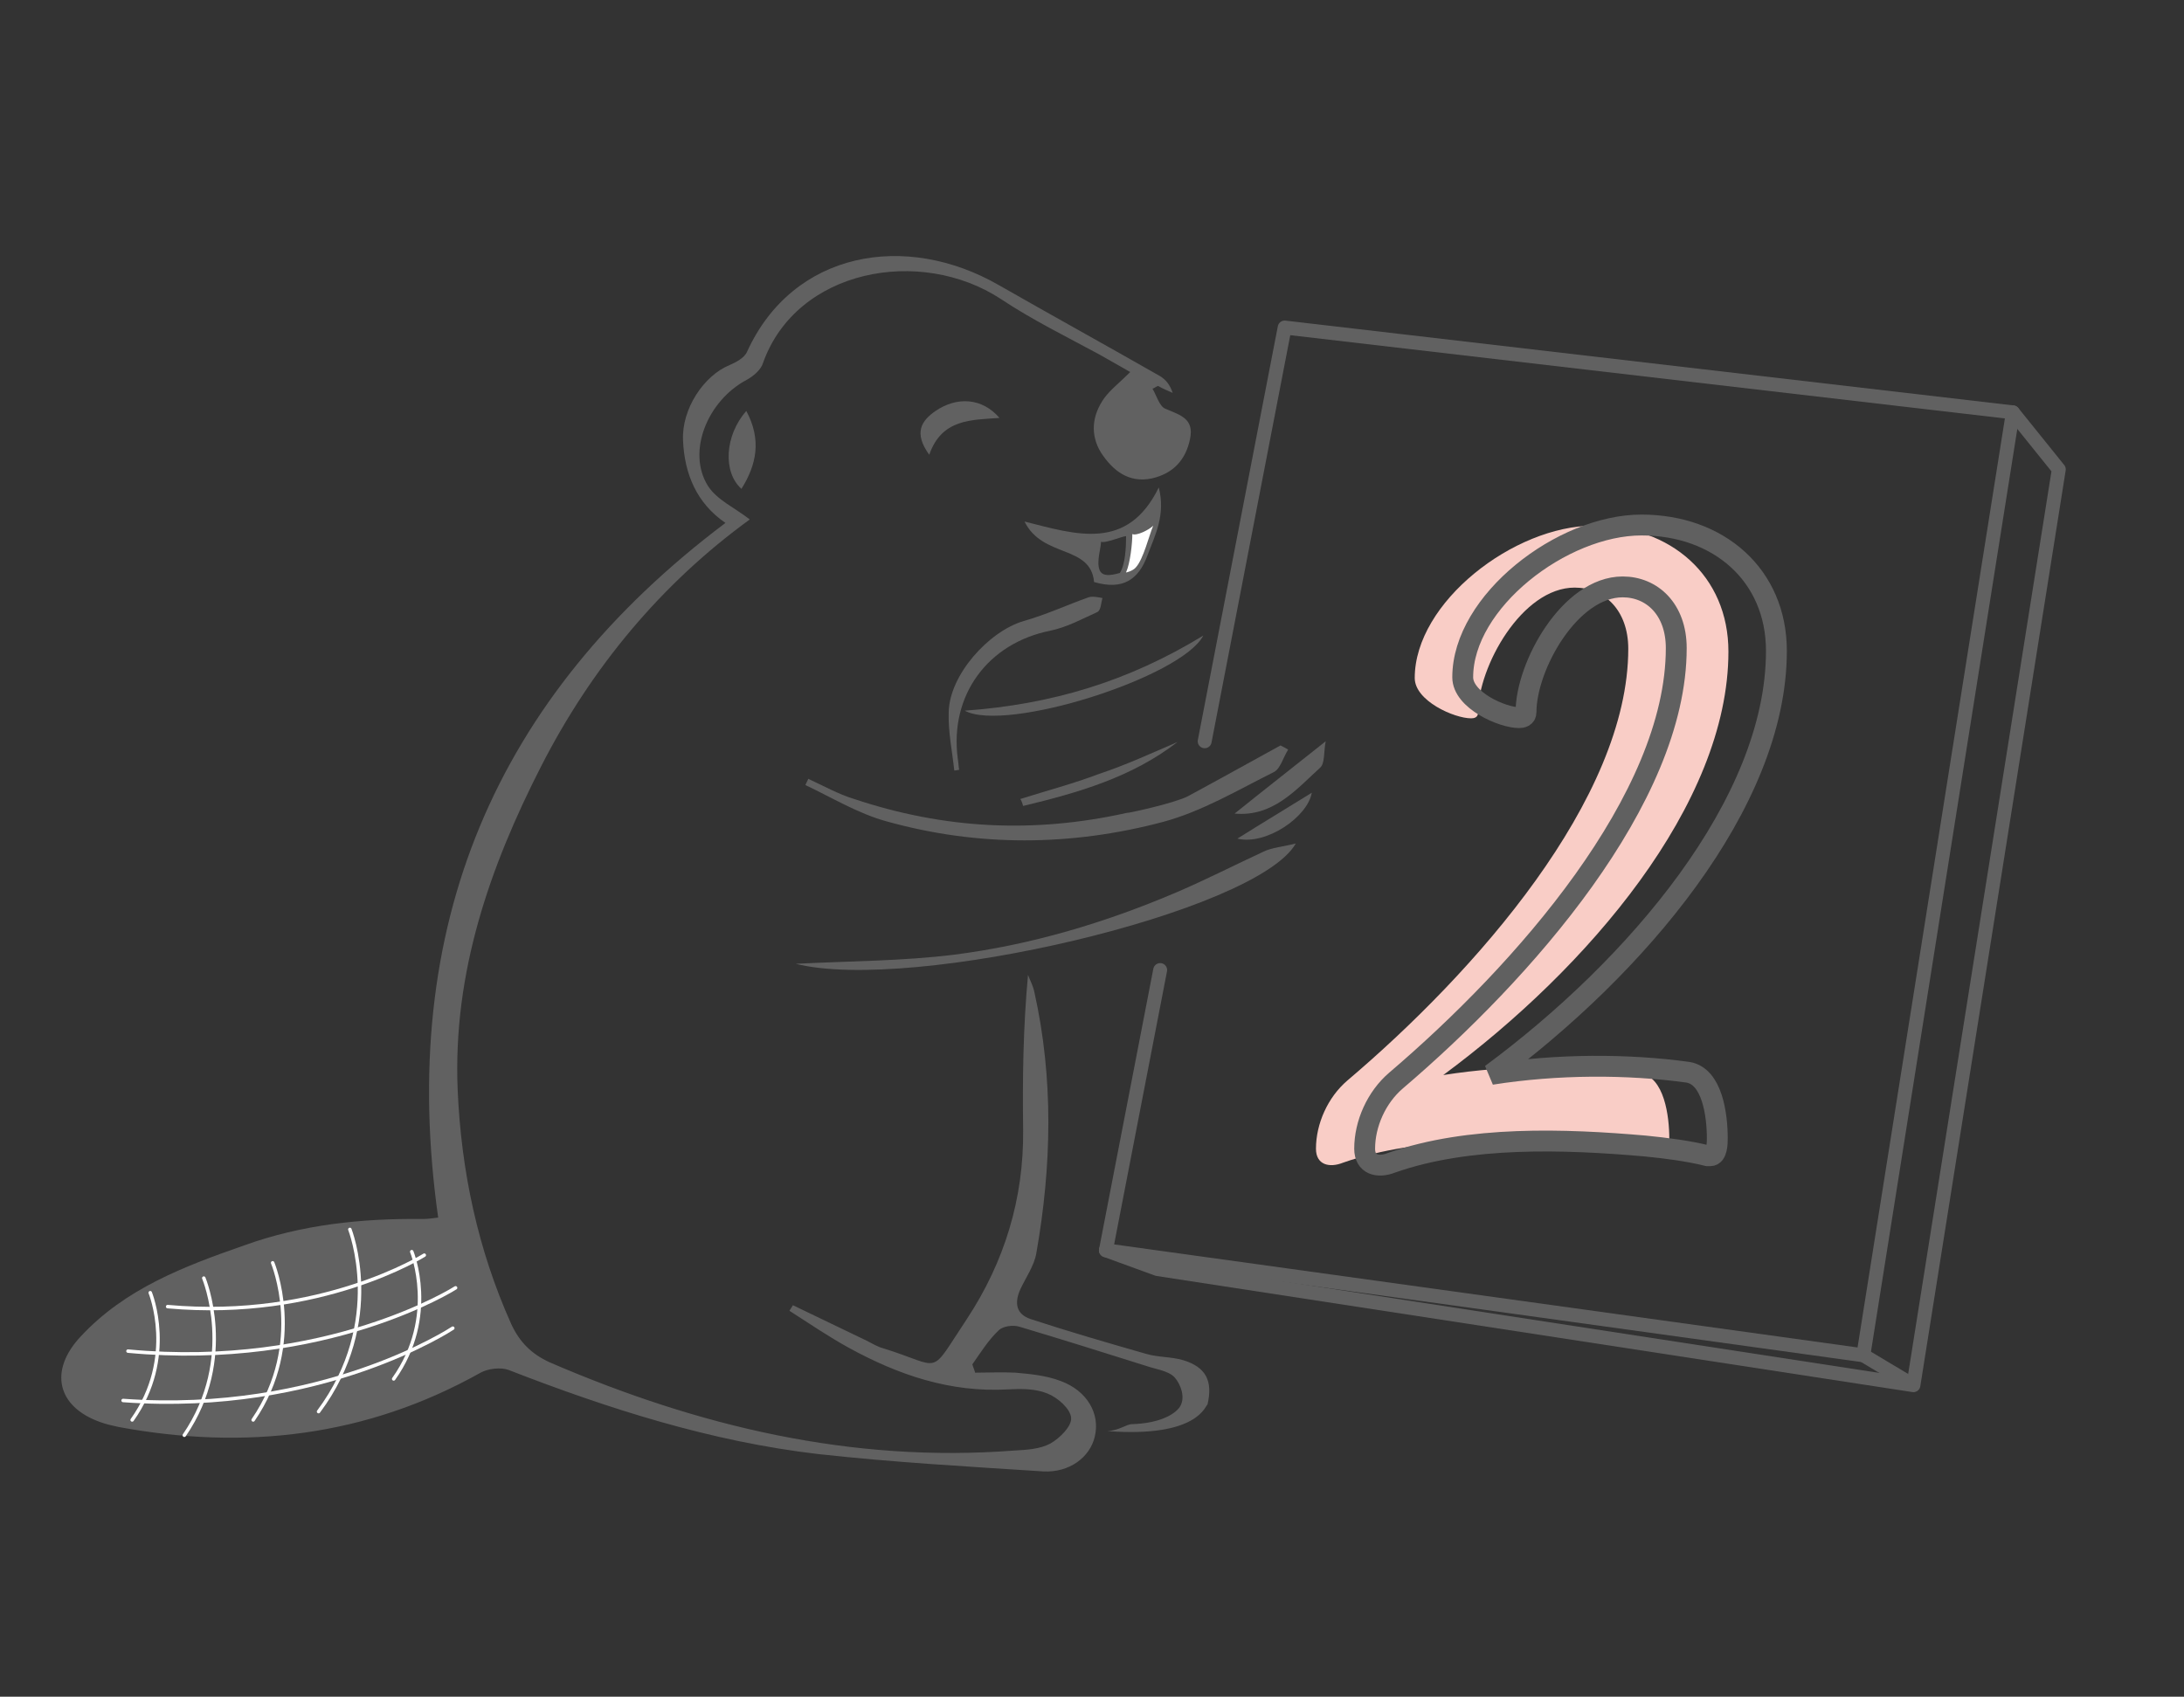 <?xml version="1.0" encoding="UTF-8"?>
<!-- Generator: Adobe Illustrator 22.1.0, SVG Export Plug-In . SVG Version: 6.00 Build 0)  -->
<svg style="enable-background:new 0 0 314 244;" id="Calque_1" version="1.1" viewBox="0 0 314 244" x="0px" xmlns="http://www.w3.org/2000/svg"
     y="0px" xml:space="preserve">
<rect x="0" y="0" width="314" height="244" fill="#333333" stroke="none"/>
<style type="text/css">
	.st0{fill:#A0D6E4;}
	.st1{fill:none;stroke:#606060;stroke-width:3;}
	.st2{fill:#F9CDC6;}
	.st3{fill:#616161;}
	.st4{fill:#FFFFFF;}
	.st5{fill:none;stroke:#616161;stroke-width:2;stroke-linecap:round;stroke-linejoin:round;stroke-miterlimit:10;}
	.st6{fill:none;stroke:#616161;stroke-width:2;stroke-miterlimit:10;}
	.st7{fill:#616161;stroke:#616161;stroke-width:2;stroke-linecap:round;stroke-linejoin:round;stroke-miterlimit:10;}
	.st8{fill:none;stroke:#FFFFFF;stroke-width:0.5;stroke-linecap:round;stroke-linejoin:round;stroke-miterlimit:10;}
</style>
    <g>
	<path class="st2"
          d="M193.1,167.2c-2,0.8-3.9,0.3-3.9-2c0-3.6,1.7-7.4,4.5-9.8c18.4-15.6,40.4-40.5,40.4-62.1   c0-5.6-3.5-8.8-7.7-8.8c-7.6,0-13.9,11.4-13.9,18c0,0.7-0.6,0.8-1,0.8c-2.4,0-8.1-2.5-8.1-5.8c0-10.9,14.3-21.9,25.7-21.9   c11.1,0,19.4,7.2,19.4,18.1c0,22-20.3,45.6-41,60.9c9.5-1.5,19.6-1.5,28.3-0.3c3.5,0.6,4.2,6.2,4.2,9.5c0,0.6,0,2.5-1,2.5   c-0.1,0-0.3,0-0.4,0c-2.8-0.7-6-1.1-9-1.4C218.1,163.8,204.2,163.3,193.1,167.2z"/>
</g>
    <g>
	<path class="st1"
          d="M200.1,167.2c-2,0.8-3.9,0.3-3.9-2c0-3.6,1.7-7.4,4.5-9.8C219,139.8,241,114.9,241,93.2c0-5.6-3.5-8.8-7.7-8.8   c-7.6,0-13.9,11.4-13.9,18c0,0.7-0.6,0.8-1,0.8c-2.4,0-8.1-2.5-8.1-5.8c0-10.9,14.3-21.9,25.7-21.9c11.1,0,19.4,7.2,19.4,18.1   c0,22-20.3,45.6-41,60.9c9.5-1.5,19.6-1.5,28.3-0.3c3.5,0.6,4.2,6.2,4.2,9.5c0,0.6,0,2.5-1,2.5c-0.1,0-0.3,0-0.4,0   c-2.8-0.7-6-1.1-9-1.4C225,163.8,211.2,163.3,200.1,167.2z"/>
</g>
    <g>
	<path class="st3"
          d="M159.2,205.8c1.8-0.1,2.7-1,3.6-1c3.2-0.1,5.6-1,6.7-2.3c1.1-1.4,0.2-3.5-0.6-4.4c-0.9-1-2.8-1.2-4.2-1.7   c-6-1.9-12.1-3.8-18.1-5.6c-0.9-0.3-2.4-0.1-3,0.5c-1.5,1.4-2.6,3.2-3.8,4.9c0.1,0.4,0.3,0.8,0.4,1.2c1.9,0,3.9-0.1,5.8,0   c2.2,0.2,4.4,0.4,6.5,1.2c3.8,1.4,5.7,4.7,4.9,8c-0.7,3-3.7,5.2-7.4,5c-10.8-0.7-21.6-1.3-32.4-2.5c-15.4-1.8-30.1-6.5-44.5-12.1   c-1.1-0.4-2.9-0.2-4,0.4c-16.4,9.2-33.8,11.2-52.1,7.8c-0.9-0.2-1.8-0.4-2.6-0.7c-6.2-2.2-7.4-7.4-2.8-12.3   c6.4-6.9,14.9-10.1,23.5-13.1c8.3-3,16.9-3.9,25.7-3.8c0.7,0,1.3-0.1,2.2-0.2c-5.9-41.8,8.1-74.9,41.3-99.9   c-4.1-2.8-5.9-7-6.1-11.9c-0.2-4.5,3-9.3,6.7-10.8c0.9-0.4,2.1-1,2.5-1.9c6.6-14.5,22.8-17.3,36.2-9.6c7.7,4.4,15.5,8.7,23.2,13.1   c0.8,0.5,1.4,1.2,1.8,2.4c-0.7-0.3-1.4-0.6-2.1-1c-0.3,0.1-0.5,0.3-0.8,0.4c0.6,1,1,2.6,1.9,2.9c2.1,0.9,4.1,1.4,3.5,4.3   c-0.6,3-2.4,5-5.5,5.7c-3.3,0.7-5.6-1.1-7.3-3.7c-1.6-2.6-1.3-5.4,0.5-7.9c0.9-1.2,2.2-2.2,3.7-3.7c-1.6-0.9-3-1.7-4.4-2.5   c-4.8-2.6-9.7-5-14.2-8c-11.6-7.6-29.4-4.3-34.2,9.2c-0.3,1-1.4,1.9-2.3,2.4c-5.7,3-8.7,10.4-5.6,15.3c1.3,2,3.8,3.1,6,4.8   c-12.8,9.3-22.8,21.4-30,35.5c-7.4,14.5-12.7,29.7-12,46.5c0.5,11.7,2.9,23,7.7,33.7c1.2,2.6,2.9,4.3,5.5,5.5   c21.3,9.2,43.4,14.5,66.8,12.7c1.8-0.1,3.7-0.2,5.2-1c1.4-0.8,3.1-2.5,3-3.7c-0.1-1.3-1.9-2.9-3.4-3.5c-1.7-0.7-3.7-0.7-5.6-0.6   c-8.4,0.5-15.9-2.1-23-6c-2.9-1.6-5.7-3.5-8.5-5.3c0.2-0.3,0.3-0.5,0.5-0.8c3.5,1.7,7.1,3.4,10.6,5.1c0.8,0.4,1.6,0.9,2.4,1.1   c8.7,2.7,6.4,4.2,12-4.2c5.4-8.2,8.2-17.3,8.1-27.2c-0.1-7.4,0-14.7,0.7-22.3c0.3,0.8,0.7,1.5,0.9,2.4c2.8,12.5,2.5,25.1,0.3,37.6   c-0.3,1.8-1.5,3.5-2.3,5.2c-0.9,2-0.6,3.6,1.5,4.3c5.5,1.8,11,3.4,16.6,5c1.7,0.5,3.6,0.4,5.3,0.9c3.3,1,4.3,3,3.5,6.4   C173.3,202,172.4,206.8,159.2,205.8z"/>
        <path class="st3"
              d="M170.8,114.5c5-2.7,9.1-5,13.3-7.3c0.4,0.2,0.8,0.4,1.1,0.6c-0.7,1.1-1.1,2.7-2,3.2c-5.2,2.6-10.4,5.7-16,7.2   c-13.2,3.5-26.6,3.6-39.8-0.1c-4-1.1-7.8-3.4-11.6-5.2c0.1-0.3,0.3-0.6,0.4-0.9c2.2,1,4.3,2.2,6.6,2.9c12.9,4.3,25.7,5,39.2,2   C162,117,168.9,115.5,170.8,114.5z"/>
        <path class="st3"
              d="M114.4,138.6c8-0.4,15.4-0.4,22.7-1.3c11.1-1.4,21.8-4.6,32.1-9c4.2-1.8,8.3-3.9,12.4-5.8   c1.2-0.6,2.7-0.7,4.7-1.2C180.7,131.2,131.1,142.8,114.4,138.6z"/>
        <path class="st3"
              d="M147.3,75c7.5,1.9,14.8,4.3,19.3-4.9c1,3.9-0.5,6.8-1.6,9.7c-1.3,3.6-3.6,5.1-7.7,3.9   C156.8,78.3,149.9,80.3,147.3,75z M161.9,77.1c-0.5,0-3.1,1.1-3.6,0.8c0,0.9-0.7,2.9-0.2,4.1c0.5,1.2,2.4,0.5,2.9,0.4   C161.8,81.2,161.9,78.6,161.9,77.1z"/>
        <path class="st3"
              d="M137.2,110.8c-0.3-2.8-0.9-5.6-0.8-8.4c0.1-5.3,5.7-11.6,10.8-13.1c3.2-0.9,6.2-2.3,9.3-3.4   c0.6-0.2,1.4,0,2,0.1c-0.2,0.7-0.2,1.7-0.7,2c-2.2,1-4.4,2.2-6.8,2.7c-9,1.8-14.5,9.3-13.3,18.4c0.1,0.5,0.1,1.1,0.2,1.6   C137.8,110.7,137.5,110.8,137.2,110.8z"/>
        <path class="st3" d="M138.7,102.2c12.5-0.9,23.5-4.2,34.3-10.8C169.9,97.4,144.6,105.4,138.7,102.2z"/>
        <path class="st3"
              d="M190.6,106.6c-0.3,1.5-0.1,3.2-0.8,3.8c-3.5,3.2-6.8,7.1-12.3,6.6C181.6,113.7,185.7,110.5,190.6,106.6z"/>
        <path class="st3"
              d="M133.6,65.4c-2.3-3.2-1.1-4.9,0.9-6.3c3.1-2.1,6.7-1.9,9.2,1C139.7,60.4,135.4,60.2,133.6,65.4z"/>
        <path class="st3" d="M107.3,59.1c2.2,4.1,1.5,7.7-0.7,11.2C103.9,67.9,104.2,62.6,107.3,59.1z"/>
        <path class="st3"
              d="M169.3,106.7c-6.6,5.1-14.3,7.3-22.2,9.2c-0.1-0.3-0.2-0.7-0.4-1c3.8-1.2,7.6-2.2,11.3-3.6   C161.9,110,165.6,108.3,169.3,106.7z"/>
        <path class="st3" d="M177.9,120.6c3.5-2.2,7-4.3,10.7-6.6C188,117.5,182,121.6,177.9,120.6z"/>
        <path class="st4"
              d="M165.8,75.6c-0.6,1.4-1.4,4.8-2.5,6c-0.4,0.5-1.5,0.8-1.4,0.7c0.6-1.3,0.9-4.2,0.9-5.5   C163.4,77.1,165.2,76.2,165.8,75.6z"/>
</g>
    <polyline class="st5" points="166.8,139.5 159,179.8 267.9,194.9 289.4,59.3 184.7,47.1 173.2,106.6 "/>
    <polyline class="st5" points="159,179.8 166.4,182.5 275.1,199.2 296,67.5 289.4,59.3 "/>
    <line class="st6" x1="267.9" x2="275.1" y1="194.9" y2="199.2"/>
    <path class="st8" d="M39.2,181.6c0,0,4.8,11.5-2.8,22.6"/>
    <path class="st8" d="M29.3,183.8c0,0,4.8,11.5-2.8,22.6"/>
    <path class="st8" d="M50.3,176.8c0,0,5.2,13.2-4.5,26.2"/>
    <path class="st8" d="M65.1,191c0,0-18.8,12.5-47.4,10.4"/>
    <path class="st8" d="M65.5,185.2c0,0-18.5,11.8-47.1,9.1"/>
    <path class="st8" d="M61,180.5c0,0-14.9,9.4-36.9,7.4"/>
    <path class="st8" d="M59.2,180c0,0,3.8,9.3-2.6,18.3"/>
    <path class="st8" d="M21.6,185.9c0,0,3.8,9.3-2.6,18.3"/>
</svg>
